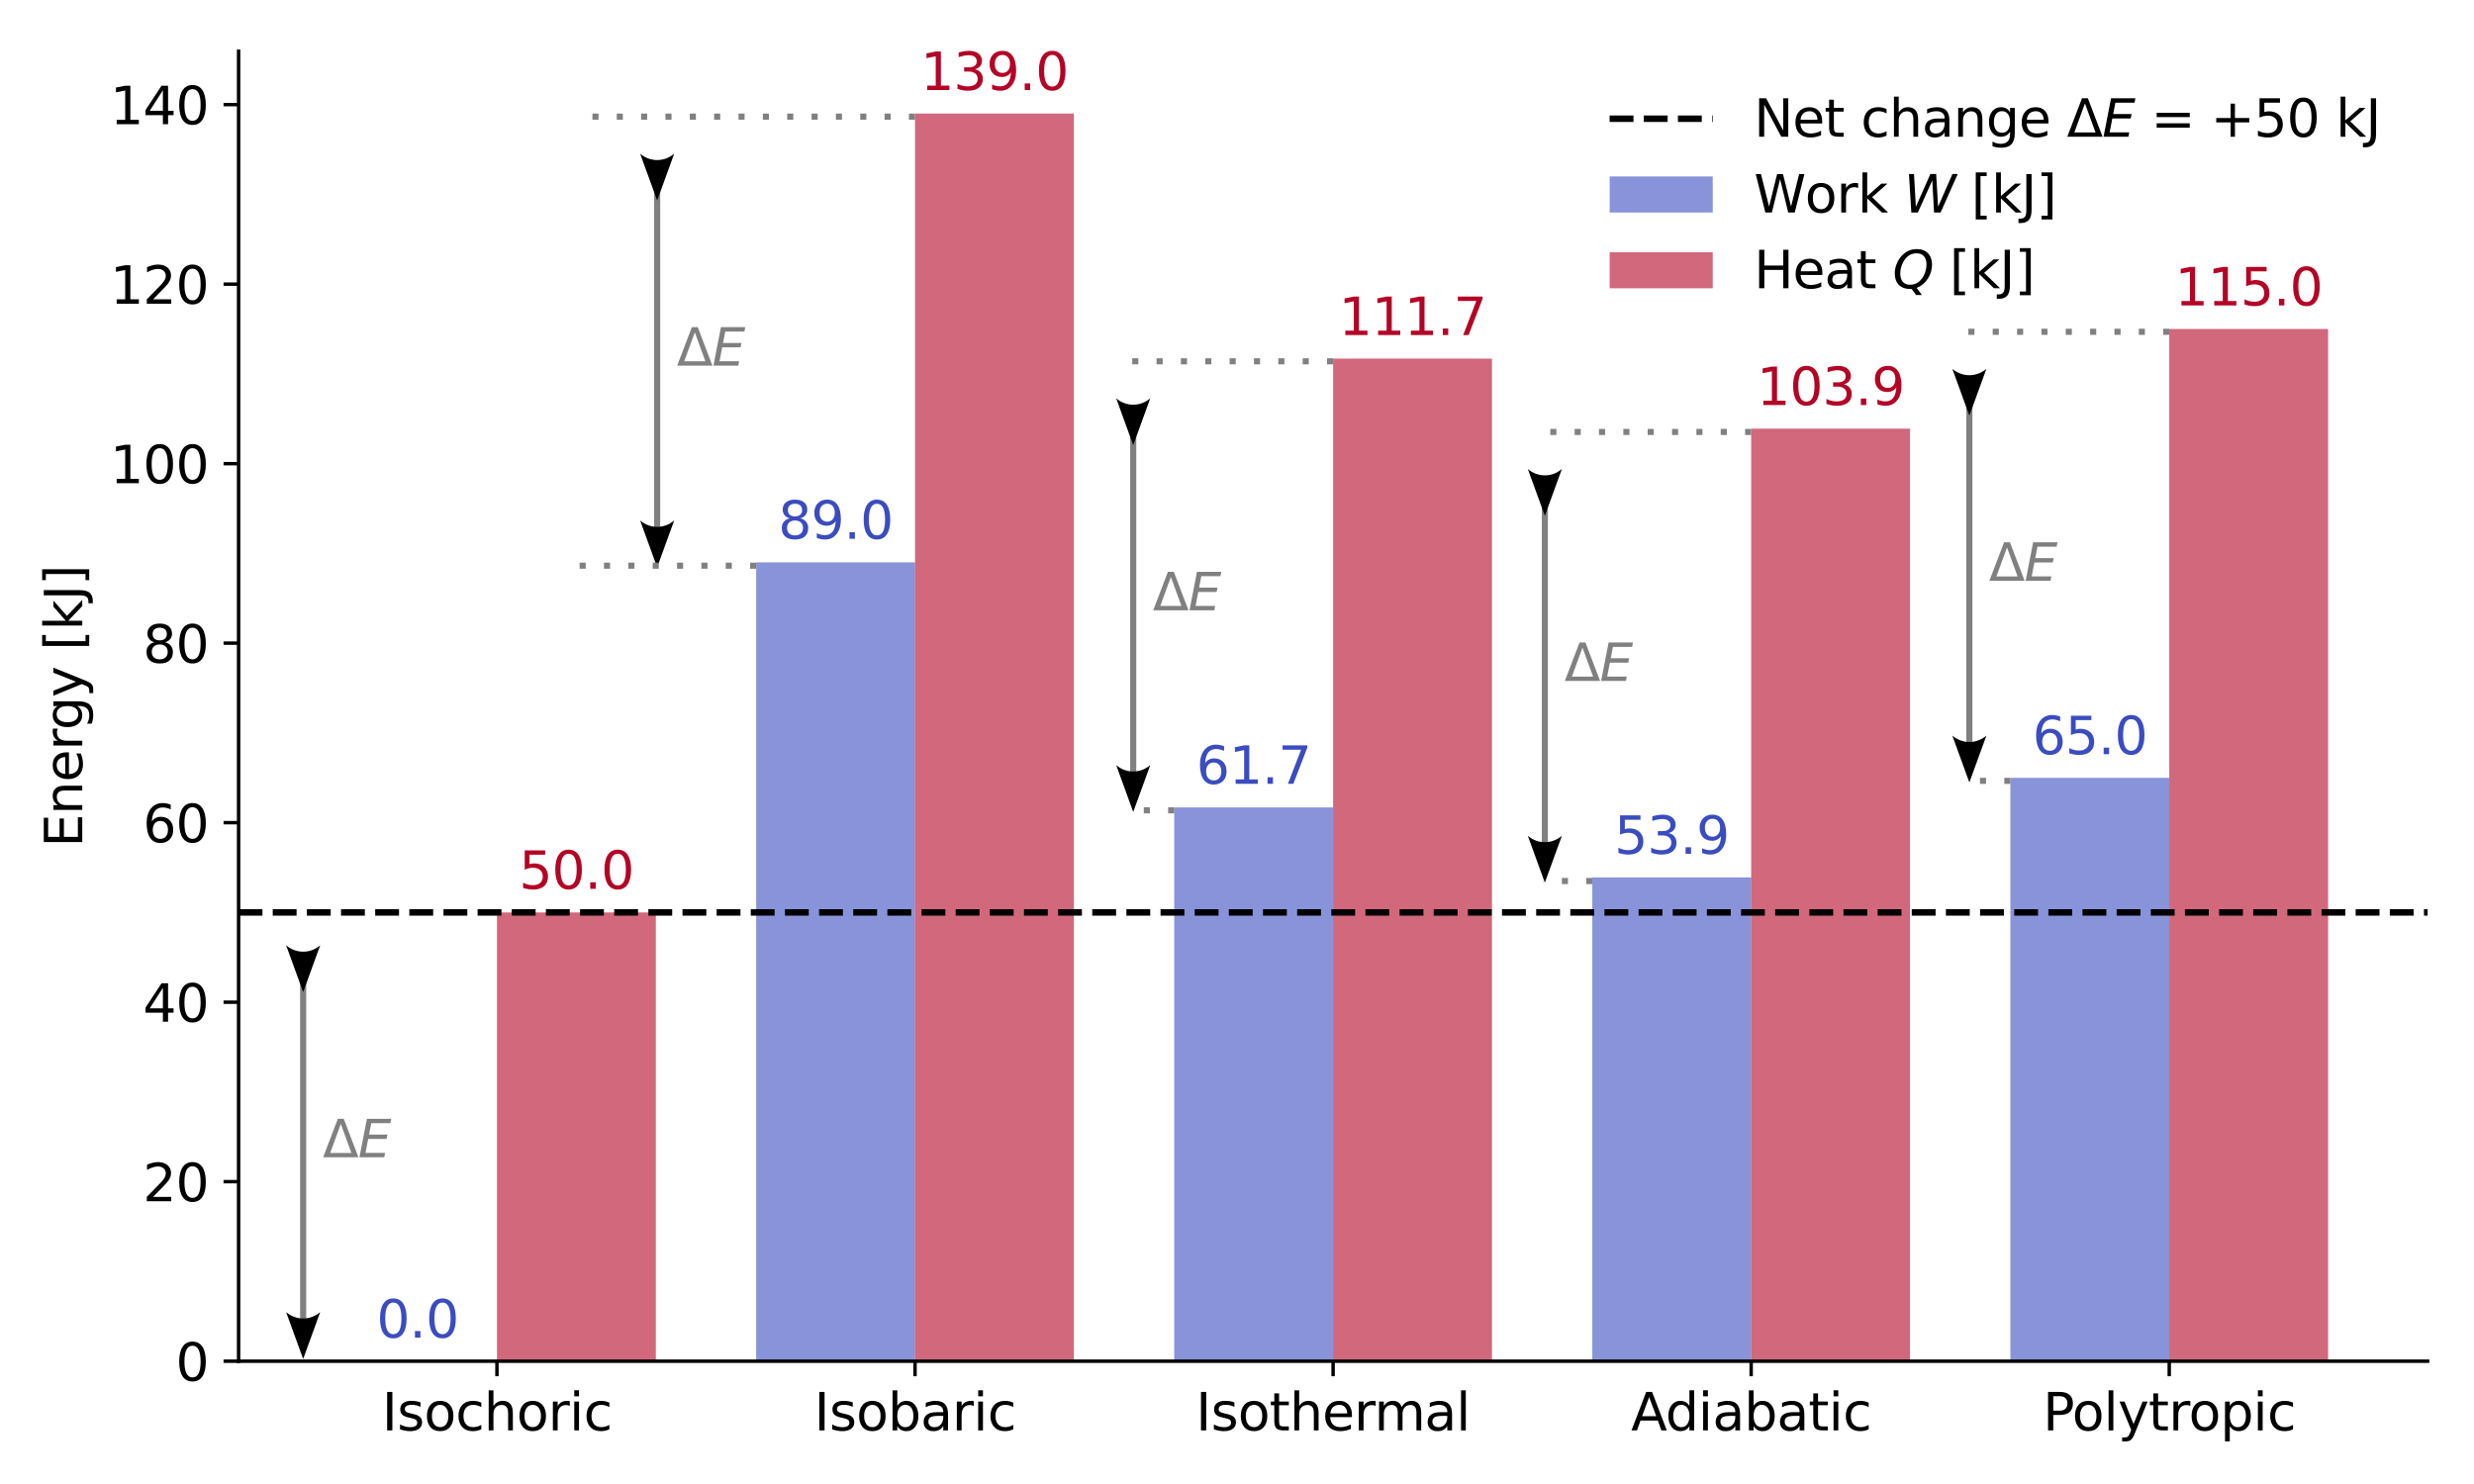 <?xml version="1.0" encoding="UTF-8" standalone="no"?>
<svg
   width="576pt"
   height="345.6pt"
   viewBox="0 0 576 345.6"
   version="1.1"
   id="svg187"
   sodipodi:docname="deltaE_diagram_worked_example_mod.svg"
   inkscape:version="1.3.2 (091e20e, 2023-11-25, custom)"
   xmlns:inkscape="http://www.inkscape.org/namespaces/inkscape"
   xmlns:sodipodi="http://sodipodi.sourceforge.net/DTD/sodipodi-0.dtd"
   xmlns:xlink="http://www.w3.org/1999/xlink"
   xmlns="http://www.w3.org/2000/svg"
   xmlns:svg="http://www.w3.org/2000/svg"
   xmlns:rdf="http://www.w3.org/1999/02/22-rdf-syntax-ns#"
   xmlns:cc="http://creativecommons.org/ns#"
   xmlns:dc="http://purl.org/dc/elements/1.1/">
  <sodipodi:namedview
     id="namedview187"
     pagecolor="#ffffff"
     bordercolor="#000000"
     borderopacity="0.25"
     inkscape:showpageshadow="2"
     inkscape:pageopacity="0.0"
     inkscape:pagecheckerboard="0"
     inkscape:deskcolor="#d1d1d1"
     inkscape:document-units="pt"
     inkscape:zoom="1.375"
     inkscape:cx="380.36364"
     inkscape:cy="199.63636"
     inkscape:window-width="1920"
     inkscape:window-height="1009"
     inkscape:window-x="-8"
     inkscape:window-y="-8"
     inkscape:window-maximized="1"
     inkscape:current-layer="svg187" />
  <defs
     id="defs1">
    <marker
       style="overflow:visible"
       id="marker189"
       refX="0"
       refY="0"
       orient="auto-start-reverse"
       inkscape:stockid="Concave triangle arrow"
       markerWidth="1"
       markerHeight="1"
       viewBox="0 0 1 1"
       inkscape:isstock="true"
       inkscape:collect="always"
       preserveAspectRatio="xMidYMid">
      <path
         transform="scale(0.7)"
         d="M -2,-4 9,0 -2,4 c 2,-2.33 2,-5.66 0,-8 z"
         style="fill:context-stroke;fill-rule:evenodd;stroke:none"
         id="path189" />
    </marker>
    <marker
       style="overflow:visible"
       id="ConcaveTriangle"
       refX="0"
       refY="0"
       orient="auto-start-reverse"
       inkscape:stockid="Concave triangle arrow"
       markerWidth="1"
       markerHeight="1"
       viewBox="0 0 1 1"
       inkscape:isstock="true"
       inkscape:collect="always"
       preserveAspectRatio="xMidYMid">
      <path
         transform="scale(0.7)"
         d="M -2,-4 9,0 -2,4 c 2,-2.33 2,-5.66 0,-8 z"
         style="fill:context-stroke;fill-rule:evenodd;stroke:none"
         id="path188" />
    </marker>
    <style
       type="text/css"
       id="style1">*{stroke-linejoin: round; stroke-linecap: butt}</style>
    <defs
       id="defs143">
      <path
         id="DejaVuSans-4e"
         d="m 628,4666 h 850 L 3547,763 v 3903 h 612 V 0 H 3309 L 1241,3903 V 0 H 628 Z"
         transform="scale(0.016)" />
      <path
         id="DejaVuSans-394"
         d="M 2188,4044 906,525 H 3472 Z M 50,0 1831,4666 h 716 L 4325,0 Z"
         transform="scale(0.016)" />
      <path
         id="DejaVuSans-Oblique-45"
         d="M 1081,4666 H 4031 L 3928,4134 H 1606 L 1338,2753 H 3566 L 3463,2222 H 1234 L 909,531 H 3284 L 3181,0 H 172 Z"
         transform="scale(0.016)" />
      <path
         id="DejaVuSans-3d"
         d="M 678,2906 H 4684 V 2381 H 678 Z m 0,-1275 H 4684 V 1100 H 678 Z"
         transform="scale(0.016)" />
      <path
         id="DejaVuSans-2b"
         d="M 2944,4013 V 2272 H 4684 V 1741 H 2944 V 0 H 2419 V 1741 H 678 v 531 h 1741 v 1741 z"
         transform="scale(0.016)" />
    </defs>
    <marker
       style="overflow:visible"
       id="marker189-2"
       refX="0"
       refY="0"
       orient="auto-start-reverse"
       inkscape:stockid="Concave triangle arrow"
       markerWidth="1"
       markerHeight="1"
       viewBox="0 0 1 1"
       inkscape:isstock="true"
       inkscape:collect="always"
       preserveAspectRatio="xMidYMid">
      <path
         transform="scale(0.7)"
         d="M -2,-4 9,0 -2,4 c 2,-2.33 2,-5.66 0,-8 z"
         style="fill:context-stroke;fill-rule:evenodd;stroke:none"
         id="path189-3" />
    </marker>
    <marker
       style="overflow:visible"
       id="ConcaveTriangle-0"
       refX="0"
       refY="0"
       orient="auto-start-reverse"
       inkscape:stockid="Concave triangle arrow"
       markerWidth="1"
       markerHeight="1"
       viewBox="0 0 1 1"
       inkscape:isstock="true"
       inkscape:collect="always"
       preserveAspectRatio="xMidYMid">
      <path
         transform="scale(0.7)"
         d="M -2,-4 9,0 -2,4 c 2,-2.33 2,-5.66 0,-8 z"
         style="fill:context-stroke;fill-rule:evenodd;stroke:none"
         id="path188-7" />
    </marker>
    <marker
       style="overflow:visible"
       id="marker189-2-5"
       refX="0"
       refY="0"
       orient="auto-start-reverse"
       inkscape:stockid="Concave triangle arrow"
       markerWidth="1"
       markerHeight="1"
       viewBox="0 0 1 1"
       inkscape:isstock="true"
       inkscape:collect="always"
       preserveAspectRatio="xMidYMid">
      <path
         transform="scale(0.7)"
         d="M -2,-4 9,0 -2,4 c 2,-2.33 2,-5.66 0,-8 z"
         style="fill:context-stroke;fill-rule:evenodd;stroke:none"
         id="path189-3-4" />
    </marker>
    <marker
       style="overflow:visible"
       id="ConcaveTriangle-0-2"
       refX="0"
       refY="0"
       orient="auto-start-reverse"
       inkscape:stockid="Concave triangle arrow"
       markerWidth="1"
       markerHeight="1"
       viewBox="0 0 1 1"
       inkscape:isstock="true"
       inkscape:collect="always"
       preserveAspectRatio="xMidYMid">
      <path
         transform="scale(0.7)"
         d="M -2,-4 9,0 -2,4 c 2,-2.33 2,-5.66 0,-8 z"
         style="fill:context-stroke;fill-rule:evenodd;stroke:none"
         id="path188-7-5" />
    </marker>
    <marker
       style="overflow:visible"
       id="marker189-2-53"
       refX="0"
       refY="0"
       orient="auto-start-reverse"
       inkscape:stockid="Concave triangle arrow"
       markerWidth="1"
       markerHeight="1"
       viewBox="0 0 1 1"
       inkscape:isstock="true"
       inkscape:collect="always"
       preserveAspectRatio="xMidYMid">
      <path
         transform="scale(0.7)"
         d="M -2,-4 9,0 -2,4 c 2,-2.33 2,-5.66 0,-8 z"
         style="fill:context-stroke;fill-rule:evenodd;stroke:none"
         id="path189-3-49" />
    </marker>
    <marker
       style="overflow:visible"
       id="ConcaveTriangle-0-4"
       refX="0"
       refY="0"
       orient="auto-start-reverse"
       inkscape:stockid="Concave triangle arrow"
       markerWidth="1"
       markerHeight="1"
       viewBox="0 0 1 1"
       inkscape:isstock="true"
       inkscape:collect="always"
       preserveAspectRatio="xMidYMid">
      <path
         transform="scale(0.7)"
         d="M -2,-4 9,0 -2,4 c 2,-2.33 2,-5.66 0,-8 z"
         style="fill:context-stroke;fill-rule:evenodd;stroke:none"
         id="path188-7-7" />
    </marker>
    <marker
       style="overflow:visible"
       id="marker189-2-3"
       refX="0"
       refY="0"
       orient="auto-start-reverse"
       inkscape:stockid="Concave triangle arrow"
       markerWidth="1"
       markerHeight="1"
       viewBox="0 0 1 1"
       inkscape:isstock="true"
       inkscape:collect="always"
       preserveAspectRatio="xMidYMid">
      <path
         transform="scale(0.7)"
         d="M -2,-4 9,0 -2,4 c 2,-2.33 2,-5.66 0,-8 z"
         style="fill:context-stroke;fill-rule:evenodd;stroke:none"
         id="path189-3-1" />
    </marker>
    <marker
       style="overflow:visible"
       id="ConcaveTriangle-0-8"
       refX="0"
       refY="0"
       orient="auto-start-reverse"
       inkscape:stockid="Concave triangle arrow"
       markerWidth="1"
       markerHeight="1"
       viewBox="0 0 1 1"
       inkscape:isstock="true"
       inkscape:collect="always"
       preserveAspectRatio="xMidYMid">
      <path
         transform="scale(0.7)"
         d="M -2,-4 9,0 -2,4 c 2,-2.33 2,-5.66 0,-8 z"
         style="fill:context-stroke;fill-rule:evenodd;stroke:none"
         id="path188-7-1" />
    </marker>
  </defs>
  <g
     id="patch_1">
    <path
       d="M 0,345.6 H 576 V 0 H 0 Z"
       style="fill:none"
       id="path1" />
  </g>
  <g
     id="patch_2">
    <path
       d="M 55.55,317 H 565.2 V 11.928 H 55.55 Z"
       style="fill:none"
       id="path2" />
  </g>
  <g
     id="patch_3">
    <path
       d="M 78.716,317 H 115.704 v 0 z"
       clip-path="url(#p6d01a76bec)"
       style="opacity:0.6;fill:#3b4cc0"
       id="path3" />
  </g>
  <g
     id="patch_4">
    <path
       d="m 176.052,317 h 36.988 V 130.968 h -36.988 z"
       clip-path="url(#p6d01a76bec)"
       style="opacity:0.6;fill:#3b4cc0"
       id="path4" />
  </g>
  <g
     id="patch_5">
    <path
       d="M 273.387,317 H 310.375 V 188.032 h -36.988 z"
       clip-path="url(#p6d01a76bec)"
       style="opacity:0.6;fill:#3b4cc0"
       id="path5" />
  </g>
  <g
     id="patch_6">
    <path
       d="m 370.723,317 h 36.988 V 204.336 h -36.988 z"
       clip-path="url(#p6d01a76bec)"
       style="opacity:0.6;fill:#3b4cc0"
       id="path6" />
  </g>
  <g
     id="patch_7">
    <path
       d="m 468.059,317 h 36.988 V 181.134 h -36.988 z"
       clip-path="url(#p6d01a76bec)"
       style="opacity:0.6;fill:#3b4cc0"
       id="path7" />
  </g>
  <g
     id="patch_8">
    <path
       d="m 115.704,317 h 36.988 V 212.488 H 115.704 Z"
       clip-path="url(#p6d01a76bec)"
       style="opacity:0.6;fill:#b40426"
       id="path8" />
  </g>
  <g
     id="patch_9">
    <path
       d="m 213.039,317 h 36.988 V 26.455 h -36.988 z"
       clip-path="url(#p6d01a76bec)"
       style="opacity:0.6;fill:#b40426"
       id="path9" />
  </g>
  <g
     id="patch_10">
    <path
       d="m 310.375,317 h 36.988 V 83.519 H 310.375 Z"
       clip-path="url(#p6d01a76bec)"
       style="opacity:0.6;fill:#b40426"
       id="path10" />
  </g>
  <g
     id="patch_11">
    <path
       d="m 407.711,317 h 36.988 V 99.823 h -36.988 z"
       clip-path="url(#p6d01a76bec)"
       style="opacity:0.6;fill:#b40426"
       id="path11" />
  </g>
  <g
     id="patch_12">
    <path
       d="m 505.047,317 h 36.988 V 76.621 h -36.988 z"
       clip-path="url(#p6d01a76bec)"
       style="opacity:0.6;fill:#b40426"
       id="path12" />
  </g>
  <g
     id="matplotlib.axis_1">
    <g
       id="xtick_1">
      <g
         id="line2d_1">
        <defs
           id="defs12">
          <path
             id="m145bb8cc43"
             d="M 0,0 V 3.5"
             style="stroke:#000000;stroke-width:0.8" />
        </defs>
        <g
           id="g12">
          <use
             xlink:href="#m145bb8cc43"
             x="115.703"
             y="317"
             style="stroke:#000000;stroke-width:0.8"
             id="use12" />
        </g>
      </g>
      <g
         id="text_1">
        <!-- Isochoric -->
        <g
           transform="matrix(0.12,0,0,-0.12,88.931,333.118)"
           id="g21">
          <defs
             id="defs13">
            <path
               id="DejaVuSans-49"
               d="m 628,4666 h 631 V 0 H 628 Z"
               transform="scale(0.016)" />
            <path
               id="DejaVuSans-73"
               d="m 2834,3397 v -544 q -243,125 -506,187 -262,63 -544,63 -428,0 -642,-131 -214,-131 -214,-394 0,-200 153,-314 153,-114 616,-217 l 197,-44 q 612,-131 870,-370 258,-239 258,-667 0,-488 -386,-773 Q 2250,-91 1575,-91 1294,-91 989,-36 684,19 347,128 v 594 q 319,-166 628,-249 309,-82 613,-82 406,0 624,139 219,139 219,392 0,234 -158,359 -157,125 -692,241 l -200,47 q -534,112 -772,345 -237,233 -237,639 0,494 350,762 350,269 994,269 318,0 599,-47 282,-46 519,-140 z"
               transform="scale(0.016)" />
            <path
               id="DejaVuSans-6f"
               d="m 1959,3097 q -462,0 -731,-361 -269,-361 -269,-989 0,-628 267,-989 268,-361 733,-361 460,0 728,362 269,363 269,988 0,622 -269,986 -268,364 -728,364 z m 0,487 q 750,0 1178,-488 429,-487 429,-1349 Q 3566,888 3137,398 2709,-91 1959,-91 1206,-91 779,398 353,888 353,1747 q 0,862 426,1349 427,488 1180,488 z"
               transform="scale(0.016)" />
            <path
               id="DejaVuSans-63"
               d="m 3122,3366 v -538 q -244,135 -489,202 -245,67 -495,67 -560,0 -870,-355 -309,-354 -309,-995 0,-641 309,-996 310,-354 870,-354 250,0 495,67 245,67 489,202 V 134 Q 2881,22 2623,-34 2366,-91 2075,-91 1284,-91 818,406 353,903 353,1747 q 0,856 470,1346 471,491 1290,491 265,0 518,-55 253,-54 491,-163 z"
               transform="scale(0.016)" />
            <path
               id="DejaVuSans-68"
               d="M 3513,2113 V 0 h -575 v 2094 q 0,497 -194,743 -194,247 -581,247 -466,0 -735,-297 -269,-296 -269,-809 V 0 H 581 v 4863 h 578 V 2956 q 207,316 486,472 280,156 646,156 603,0 912,-373 310,-373 310,-1098 z"
               transform="scale(0.016)" />
            <path
               id="DejaVuSans-72"
               d="m 2631,2963 q -97,56 -211,82 -114,27 -251,27 -488,0 -749,-317 -261,-317 -261,-911 V 0 H 581 v 3500 h 578 v -544 q 182,319 472,473 291,155 707,155 59,0 131,-8 72,-7 159,-23 z"
               transform="scale(0.016)" />
            <path
               id="DejaVuSans-69"
               d="m 603,3500 h 575 V 0 H 603 Z m 0,1363 h 575 V 4134 H 603 Z"
               transform="scale(0.016)" />
          </defs>
          <use
             xlink:href="#DejaVuSans-49"
             id="use13" />
          <use
             xlink:href="#DejaVuSans-73"
             x="29.492"
             id="use14" />
          <use
             xlink:href="#DejaVuSans-6f"
             x="81.592"
             id="use15" />
          <use
             xlink:href="#DejaVuSans-63"
             x="142.773"
             id="use16" />
          <use
             xlink:href="#DejaVuSans-68"
             x="197.754"
             id="use17" />
          <use
             xlink:href="#DejaVuSans-6f"
             x="261.133"
             id="use18" />
          <use
             xlink:href="#DejaVuSans-72"
             x="322.314"
             id="use19" />
          <use
             xlink:href="#DejaVuSans-69"
             x="363.428"
             id="use20" />
          <use
             xlink:href="#DejaVuSans-63"
             x="391.211"
             id="use21" />
        </g>
      </g>
    </g>
    <g
       id="xtick_2">
      <g
         id="line2d_2">
        <g
           id="g22">
          <use
             xlink:href="#m145bb8cc43"
             x="213.039"
             y="317"
             style="stroke:#000000;stroke-width:0.8"
             id="use22" />
        </g>
      </g>
      <g
         id="text_2">
        <!-- Isobaric -->
        <g
           transform="matrix(0.12,0,0,-0.12,189.554,333.118)"
           id="g30">
          <defs
             id="defs22">
            <path
               id="DejaVuSans-62"
               d="m 3116,1747 q 0,634 -261,995 -261,361 -717,361 -457,0 -718,-361 -261,-361 -261,-995 0,-634 261,-995 261,-361 718,-361 456,0 717,361 261,361 261,995 z M 1159,2969 q 182,312 458,463 277,152 661,152 638,0 1036,-506 399,-506 399,-1331 Q 3713,922 3314,415 2916,-91 2278,-91 1894,-91 1617,61 1341,213 1159,525 V 0 H 581 v 4863 h 578 z"
               transform="scale(0.016)" />
            <path
               id="DejaVuSans-61"
               d="m 2194,1759 q -697,0 -966,-159 -269,-159 -269,-544 0,-306 202,-486 202,-179 548,-179 479,0 768,339 289,339 289,901 v 128 z m 1147,238 V 0 H 2766 V 531 Q 2569,213 2275,61 1981,-91 1556,-91 q -537,0 -855,302 -317,302 -317,808 0,590 395,890 396,300 1180,300 h 807 v 57 q 0,397 -261,614 -261,217 -733,217 -300,0 -585,-72 -284,-72 -546,-216 v 532 q 315,122 612,182 297,61 578,61 760,0 1135,-394 375,-393 375,-1193 z"
               transform="scale(0.016)" />
          </defs>
          <use
             xlink:href="#DejaVuSans-49"
             id="use23" />
          <use
             xlink:href="#DejaVuSans-73"
             x="29.492"
             id="use24" />
          <use
             xlink:href="#DejaVuSans-6f"
             x="81.592"
             id="use25" />
          <use
             xlink:href="#DejaVuSans-62"
             x="142.773"
             id="use26" />
          <use
             xlink:href="#DejaVuSans-61"
             x="206.25"
             id="use27" />
          <use
             xlink:href="#DejaVuSans-72"
             x="267.529"
             id="use28" />
          <use
             xlink:href="#DejaVuSans-69"
             x="308.643"
             id="use29" />
          <use
             xlink:href="#DejaVuSans-63"
             x="336.426"
             id="use30" />
        </g>
      </g>
    </g>
    <g
       id="xtick_3">
      <g
         id="line2d_3">
        <g
           id="g31">
          <use
             xlink:href="#m145bb8cc43"
             x="310.375"
             y="317"
             style="stroke:#000000;stroke-width:0.8"
             id="use31" />
        </g>
      </g>
      <g
         id="text_3">
        <!-- Isothermal -->
        <g
           transform="matrix(0.12,0,0,-0.12,278.412,333.118)"
           id="g41">
          <defs
             id="defs31">
            <path
               id="DejaVuSans-74"
               d="M 1172,4494 V 3500 H 2356 V 3053 H 1172 V 1153 q 0,-428 117,-550 117,-122 477,-122 h 590 V 0 H 1766 Q 1100,0 847,248 594,497 594,1153 V 3053 H 172 v 447 h 422 v 994 z"
               transform="scale(0.016)" />
            <path
               id="DejaVuSans-65"
               d="M 3597,1894 V 1613 H 953 q 38,-594 358,-905 320,-311 892,-311 331,0 642,81 311,81 618,244 V 178 Q 3153,47 2828,-22 2503,-91 2169,-91 1331,-91 842,396 353,884 353,1716 q 0,859 464,1363 464,505 1252,505 706,0 1117,-455 411,-454 411,-1235 z m -575,169 q -6,471 -264,752 -258,282 -683,282 -481,0 -770,-272 -289,-272 -333,-766 z"
               transform="scale(0.016)" />
            <path
               id="DejaVuSans-6d"
               d="m 3328,2828 q 216,388 516,572 300,184 706,184 547,0 844,-383 297,-382 297,-1088 V 0 h -578 v 2094 q 0,503 -179,746 -178,244 -543,244 -447,0 -707,-297 -259,-296 -259,-809 V 0 h -578 v 2094 q 0,506 -178,748 -178,242 -550,242 -441,0 -701,-298 -259,-298 -259,-808 V 0 H 581 v 3500 h 578 v -544 q 197,322 472,475 275,153 653,153 382,0 649,-194 267,-193 395,-562 z"
               transform="scale(0.016)" />
            <path
               id="DejaVuSans-6c"
               d="m 603,4863 h 575 V 0 H 603 Z"
               transform="scale(0.016)" />
          </defs>
          <use
             xlink:href="#DejaVuSans-49"
             id="use32" />
          <use
             xlink:href="#DejaVuSans-73"
             x="29.492"
             id="use33" />
          <use
             xlink:href="#DejaVuSans-6f"
             x="81.592"
             id="use34" />
          <use
             xlink:href="#DejaVuSans-74"
             x="142.773"
             id="use35" />
          <use
             xlink:href="#DejaVuSans-68"
             x="181.982"
             id="use36" />
          <use
             xlink:href="#DejaVuSans-65"
             x="245.361"
             id="use37" />
          <use
             xlink:href="#DejaVuSans-72"
             x="306.885"
             id="use38" />
          <use
             xlink:href="#DejaVuSans-6d"
             x="346.248"
             id="use39" />
          <use
             xlink:href="#DejaVuSans-61"
             x="443.66"
             id="use40" />
          <use
             xlink:href="#DejaVuSans-6c"
             x="504.939"
             id="use41" />
        </g>
      </g>
    </g>
    <g
       id="xtick_4">
      <g
         id="line2d_4">
        <g
           id="g42">
          <use
             xlink:href="#m145bb8cc43"
             x="407.711"
             y="317"
             style="stroke:#000000;stroke-width:0.8"
             id="use42" />
        </g>
      </g>
      <g
         id="text_4">
        <!-- Adiabatic -->
        <g
           transform="matrix(0.12,0,0,-0.12,379.755,333.118)"
           id="g51">
          <defs
             id="defs42">
            <path
               id="DejaVuSans-41"
               d="M 2188,4044 1331,1722 h 1716 z m -357,622 h 716 L 4325,0 H 3669 L 3244,1197 H 1141 L 716,0 H 50 Z"
               transform="scale(0.016)" />
            <path
               id="DejaVuSans-64"
               d="m 2906,2969 v 1894 h 575 V 0 H 2906 V 525 Q 2725,213 2448,61 2172,-91 1784,-91 1150,-91 751,415 353,922 353,1747 q 0,825 398,1331 399,506 1033,506 388,0 664,-152 277,-151 458,-463 z M 947,1747 q 0,-634 261,-995 261,-361 717,-361 456,0 718,361 263,361 263,995 0,634 -263,995 -262,361 -718,361 -456,0 -717,-361 -261,-361 -261,-995 z"
               transform="scale(0.016)" />
          </defs>
          <use
             xlink:href="#DejaVuSans-41"
             id="use43" />
          <use
             xlink:href="#DejaVuSans-64"
             x="66.658"
             id="use44" />
          <use
             xlink:href="#DejaVuSans-69"
             x="130.135"
             id="use45" />
          <use
             xlink:href="#DejaVuSans-61"
             x="157.918"
             id="use46" />
          <use
             xlink:href="#DejaVuSans-62"
             x="219.197"
             id="use47" />
          <use
             xlink:href="#DejaVuSans-61"
             x="282.674"
             id="use48" />
          <use
             xlink:href="#DejaVuSans-74"
             x="343.953"
             id="use49" />
          <use
             xlink:href="#DejaVuSans-69"
             x="383.162"
             id="use50" />
          <use
             xlink:href="#DejaVuSans-63"
             x="410.945"
             id="use51" />
        </g>
      </g>
    </g>
    <g
       id="xtick_5">
      <g
         id="line2d_5">
        <g
           id="g52">
          <use
             xlink:href="#m145bb8cc43"
             x="505.047"
             y="317"
             style="stroke:#000000;stroke-width:0.8"
             id="use52" />
        </g>
      </g>
      <g
         id="text_5">
        <!-- Polytropic -->
        <g
           transform="matrix(0.12,0,0,-0.12,475.627,333.118)"
           id="g62">
          <defs
             id="defs52">
            <path
               id="DejaVuSans-50"
               d="M 1259,4147 V 2394 h 794 q 441,0 681,228 241,228 241,650 0,419 -241,647 -240,228 -681,228 z m -631,519 h 1425 q 785,0 1186,-355 402,-355 402,-1039 0,-691 -402,-1044 -401,-353 -1186,-353 H 1259 V 0 H 628 Z"
               transform="scale(0.016)" />
            <path
               id="DejaVuSans-79"
               d="m 2059,-325 q -243,-625 -475,-815 -231,-191 -618,-191 H 506 v 481 h 338 q 237,0 368,113 132,112 291,531 L 1606,56 191,3500 H 800 L 1894,763 2988,3500 h 609 z"
               transform="scale(0.016)" />
            <path
               id="DejaVuSans-70"
               d="M 1159,525 V -1331 H 581 v 4831 h 578 v -531 q 182,312 458,463 277,152 661,152 638,0 1036,-506 399,-506 399,-1331 0,-825 -399,-1332 -398,-506 -1036,-506 -384,0 -661,152 -276,152 -458,464 z m 1957,1222 q 0,634 -261,995 -261,361 -717,361 -457,0 -718,-361 -261,-361 -261,-995 0,-634 261,-995 261,-361 718,-361 456,0 717,361 261,361 261,995 z"
               transform="scale(0.016)" />
          </defs>
          <use
             xlink:href="#DejaVuSans-50"
             id="use53" />
          <use
             xlink:href="#DejaVuSans-6f"
             x="56.678"
             id="use54" />
          <use
             xlink:href="#DejaVuSans-6c"
             x="117.859"
             id="use55" />
          <use
             xlink:href="#DejaVuSans-79"
             x="145.643"
             id="use56" />
          <use
             xlink:href="#DejaVuSans-74"
             x="204.822"
             id="use57" />
          <use
             xlink:href="#DejaVuSans-72"
             x="244.031"
             id="use58" />
          <use
             xlink:href="#DejaVuSans-6f"
             x="282.895"
             id="use59" />
          <use
             xlink:href="#DejaVuSans-70"
             x="344.076"
             id="use60" />
          <use
             xlink:href="#DejaVuSans-69"
             x="407.553"
             id="use61" />
          <use
             xlink:href="#DejaVuSans-63"
             x="435.336"
             id="use62" />
        </g>
      </g>
    </g>
  </g>
  <g
     id="matplotlib.axis_2">
    <g
       id="ytick_1">
      <g
         id="line2d_6">
        <defs
           id="defs62">
          <path
             id="mdcdf993934"
             d="M 0,0 H -3.5"
             style="stroke:#000000;stroke-width:0.8" />
        </defs>
        <g
           id="g63">
          <use
             xlink:href="#mdcdf993934"
             x="55.55"
             y="317"
             style="stroke:#000000;stroke-width:0.8"
             id="use63" />
        </g>
      </g>
      <g
         id="text_6">
        <!-- 0 -->
        <g
           transform="matrix(0.12,0,0,-0.12,40.915,321.559)"
           id="g64">
          <defs
             id="defs63">
            <path
               id="DejaVuSans-30"
               d="m 2034,4250 q -487,0 -733,-480 -245,-479 -245,-1442 0,-959 245,-1439 246,-480 733,-480 491,0 736,480 246,480 246,1439 0,963 -246,1442 -245,480 -736,480 z m 0,500 q 785,0 1199,-621 414,-620 414,-1801 0,-1178 -414,-1799 -414,-620 -1199,-620 -784,0 -1198,620 -414,621 -414,1799 0,1181 414,1801 414,621 1198,621 z"
               transform="scale(0.016)" />
          </defs>
          <use
             xlink:href="#DejaVuSans-30"
             id="use64" />
        </g>
      </g>
    </g>
    <g
       id="ytick_2">
      <g
         id="line2d_7">
        <g
           id="g65">
          <use
             xlink:href="#mdcdf993934"
             x="55.55"
             y="275.195"
             style="stroke:#000000;stroke-width:0.8"
             id="use65" />
        </g>
      </g>
      <g
         id="text_7">
        <!-- 20 -->
        <g
           transform="matrix(0.12,0,0,-0.12,33.28,279.754)"
           id="g67">
          <defs
             id="defs65">
            <path
               id="DejaVuSans-32"
               d="M 1228,531 H 3431 V 0 H 469 v 531 q 359,372 979,998 621,627 780,809 303,340 423,576 121,236 121,464 0,372 -261,606 -261,235 -680,235 -297,0 -627,-103 -329,-103 -704,-313 v 638 q 381,153 712,231 332,78 607,78 725,0 1156,-363 431,-362 431,-968 0,-288 -108,-546 -107,-257 -392,-607 -78,-91 -497,-524 Q 1991,1309 1228,531 Z"
               transform="scale(0.016)" />
          </defs>
          <use
             xlink:href="#DejaVuSans-32"
             id="use66" />
          <use
             xlink:href="#DejaVuSans-30"
             x="63.623"
             id="use67" />
        </g>
      </g>
    </g>
    <g
       id="ytick_3">
      <g
         id="line2d_8">
        <g
           id="g68">
          <use
             xlink:href="#mdcdf993934"
             x="55.55"
             y="233.39"
             style="stroke:#000000;stroke-width:0.8"
             id="use68" />
        </g>
      </g>
      <g
         id="text_8">
        <!-- 40 -->
        <g
           transform="matrix(0.12,0,0,-0.12,33.28,237.949)"
           id="g70">
          <defs
             id="defs68">
            <path
               id="DejaVuSans-34"
               d="M 2419,4116 825,1625 h 1594 z m -166,550 h 794 V 1625 h 666 V 1100 H 3047 V 0 H 2419 V 1100 H 313 v 609 z"
               transform="scale(0.016)" />
          </defs>
          <use
             xlink:href="#DejaVuSans-34"
             id="use69" />
          <use
             xlink:href="#DejaVuSans-30"
             x="63.623"
             id="use70" />
        </g>
      </g>
    </g>
    <g
       id="ytick_4">
      <g
         id="line2d_9">
        <g
           id="g71">
          <use
             xlink:href="#mdcdf993934"
             x="55.55"
             y="191.585"
             style="stroke:#000000;stroke-width:0.8"
             id="use71" />
        </g>
      </g>
      <g
         id="text_9">
        <!-- 60 -->
        <g
           transform="matrix(0.12,0,0,-0.12,33.28,196.144)"
           id="g73">
          <defs
             id="defs71">
            <path
               id="DejaVuSans-36"
               d="m 2113,2584 q -425,0 -674,-291 -248,-290 -248,-796 0,-503 248,-796 249,-292 674,-292 425,0 673,292 248,293 248,796 0,506 -248,796 -248,291 -673,291 z m 1253,1979 v -575 q -238,112 -480,171 -242,60 -480,60 -625,0 -955,-422 -329,-422 -376,-1275 184,272 462,417 279,145 613,145 703,0 1111,-427 408,-426 408,-1160 0,-719 -425,-1154 -425,-434 -1131,-434 -810,0 -1238,620 -428,621 -428,1799 0,1106 525,1764 525,658 1409,658 238,0 480,-47 242,-47 505,-140 z"
               transform="scale(0.016)" />
          </defs>
          <use
             xlink:href="#DejaVuSans-36"
             id="use72" />
          <use
             xlink:href="#DejaVuSans-30"
             x="63.623"
             id="use73" />
        </g>
      </g>
    </g>
    <g
       id="ytick_5">
      <g
         id="line2d_10">
        <g
           id="g74">
          <use
             xlink:href="#mdcdf993934"
             x="55.55"
             y="149.78"
             style="stroke:#000000;stroke-width:0.8"
             id="use74" />
        </g>
      </g>
      <g
         id="text_10">
        <!-- 80 -->
        <g
           transform="matrix(0.12,0,0,-0.12,33.28,154.339)"
           id="g76">
          <defs
             id="defs74">
            <path
               id="DejaVuSans-38"
               d="m 2034,2216 q -450,0 -708,-241 -257,-241 -257,-662 0,-422 257,-663 258,-241 708,-241 450,0 709,242 260,243 260,662 0,421 -258,662 -257,241 -711,241 z m -631,268 q -406,100 -633,378 -226,279 -226,679 0,559 398,884 399,325 1092,325 697,0 1094,-325 397,-325 397,-884 0,-400 -227,-679 -226,-278 -629,-378 456,-106 710,-416 255,-309 255,-755 Q 3634,634 3220,271 2806,-91 2034,-91 1263,-91 848,271 434,634 434,1313 q 0,446 256,755 257,310 713,416 z m -231,997 q 0,-362 226,-565 227,-203 636,-203 407,0 636,203 230,203 230,565 0,363 -230,566 -229,203 -636,203 -409,0 -636,-203 -226,-203 -226,-566 z"
               transform="scale(0.016)" />
          </defs>
          <use
             xlink:href="#DejaVuSans-38"
             id="use75" />
          <use
             xlink:href="#DejaVuSans-30"
             x="63.623"
             id="use76" />
        </g>
      </g>
    </g>
    <g
       id="ytick_6">
      <g
         id="line2d_11">
        <g
           id="g77">
          <use
             xlink:href="#mdcdf993934"
             x="55.55"
             y="107.975"
             style="stroke:#000000;stroke-width:0.8"
             id="use77" />
        </g>
      </g>
      <g
         id="text_11">
        <!-- 100 -->
        <g
           transform="matrix(0.12,0,0,-0.12,25.645,112.534)"
           id="g80">
          <defs
             id="defs77">
            <path
               id="DejaVuSans-31"
               d="M 794,531 H 1825 V 4091 L 703,3866 v 575 l 1116,225 h 631 V 531 H 3481 V 0 H 794 Z"
               transform="scale(0.016)" />
          </defs>
          <use
             xlink:href="#DejaVuSans-31"
             id="use78" />
          <use
             xlink:href="#DejaVuSans-30"
             x="63.623"
             id="use79" />
          <use
             xlink:href="#DejaVuSans-30"
             x="127.246"
             id="use80" />
        </g>
      </g>
    </g>
    <g
       id="ytick_7">
      <g
         id="line2d_12">
        <g
           id="g81">
          <use
             xlink:href="#mdcdf993934"
             x="55.55"
             y="66.17"
             style="stroke:#000000;stroke-width:0.8"
             id="use81" />
        </g>
      </g>
      <g
         id="text_12">
        <!-- 120 -->
        <g
           transform="matrix(0.12,0,0,-0.12,25.645,70.729)"
           id="g84">
          <use
             xlink:href="#DejaVuSans-31"
             id="use82" />
          <use
             xlink:href="#DejaVuSans-32"
             x="63.623"
             id="use83" />
          <use
             xlink:href="#DejaVuSans-30"
             x="127.246"
             id="use84" />
        </g>
      </g>
    </g>
    <g
       id="ytick_8">
      <g
         id="line2d_13">
        <g
           id="g85">
          <use
             xlink:href="#mdcdf993934"
             x="55.55"
             y="24.365"
             style="stroke:#000000;stroke-width:0.8"
             id="use85" />
        </g>
      </g>
      <g
         id="text_13">
        <!-- 140 -->
        <g
           transform="matrix(0.12,0,0,-0.12,25.645,28.924)"
           id="g88">
          <use
             xlink:href="#DejaVuSans-31"
             id="use86" />
          <use
             xlink:href="#DejaVuSans-34"
             x="63.623"
             id="use87" />
          <use
             xlink:href="#DejaVuSans-30"
             x="127.246"
             id="use88" />
        </g>
      </g>
    </g>
    <g
       id="text_14">
      <!-- Energy [kJ] -->
      <g
         transform="matrix(0,-0.12,-0.12,0,19.149,197.305)"
         id="g99">
        <defs
           id="defs88">
          <path
             id="DejaVuSans-45"
             d="M 628,4666 H 3578 V 4134 H 1259 V 2753 H 3481 V 2222 H 1259 V 531 H 3634 V 0 H 628 Z"
             transform="scale(0.016)" />
          <path
             id="DejaVuSans-6e"
             d="M 3513,2113 V 0 h -575 v 2094 q 0,497 -194,743 -194,247 -581,247 -466,0 -735,-297 -269,-296 -269,-809 V 0 H 581 v 3500 h 578 v -544 q 207,316 486,472 280,156 646,156 603,0 912,-373 310,-373 310,-1098 z"
             transform="scale(0.016)" />
          <path
             id="DejaVuSans-67"
             d="m 2906,1791 q 0,625 -258,968 -257,344 -723,344 -462,0 -720,-344 -258,-343 -258,-968 0,-622 258,-966 258,-344 720,-344 466,0 723,344 258,344 258,966 z M 3481,434 q 0,-893 -397,-1329 -396,-436 -1215,-436 -303,0 -572,45 -269,45 -522,139 v 559 q 253,-137 500,-202 247,-66 503,-66 566,0 847,295 281,295 281,892 V 616 Q 2728,306 2450,153 2172,0 1784,0 1141,0 747,490 353,981 353,1791 q 0,812 394,1302 394,491 1037,491 388,0 666,-153 278,-153 456,-462 v 531 h 575 z"
             transform="scale(0.016)" />
          <path
             id="DejaVuSans-20"
             transform="scale(0.016)"
             d="" />
          <path
             id="DejaVuSans-5b"
             d="M 550,4863 H 1875 V 4416 H 1125 V -397 h 750 V -844 H 550 Z"
             transform="scale(0.016)" />
          <path
             id="DejaVuSans-6b"
             d="m 581,4863 h 578 V 1991 l 1716,1509 h 734 L 1753,1863 3688,0 H 2938 L 1159,1709 V 0 H 581 Z"
             transform="scale(0.016)" />
          <path
             id="DejaVuSans-4a"
             d="m 628,4666 h 631 V 325 q 0,-844 -320,-1225 -320,-381 -1030,-381 h -240 v 531 h 197 q 418,0 590,235 172,234 172,840 z"
             transform="scale(0.016)" />
          <path
             id="DejaVuSans-5d"
             d="M 1947,4863 V -844 H 622 v 447 h 747 V 4416 H 622 v 447 z"
             transform="scale(0.016)" />
        </defs>
        <use
           xlink:href="#DejaVuSans-45"
           id="use89" />
        <use
           xlink:href="#DejaVuSans-6e"
           x="63.184"
           id="use90" />
        <use
           xlink:href="#DejaVuSans-65"
           x="126.562"
           id="use91" />
        <use
           xlink:href="#DejaVuSans-72"
           x="188.086"
           id="use92" />
        <use
           xlink:href="#DejaVuSans-67"
           x="227.449"
           id="use93" />
        <use
           xlink:href="#DejaVuSans-79"
           x="290.926"
           id="use94" />
        <use
           xlink:href="#DejaVuSans-20"
           x="350.105"
           id="use95" />
        <use
           xlink:href="#DejaVuSans-5b"
           x="381.893"
           id="use96" />
        <use
           xlink:href="#DejaVuSans-6b"
           x="420.906"
           id="use97" />
        <use
           xlink:href="#DejaVuSans-4a"
           x="478.816"
           id="use98" />
        <use
           xlink:href="#DejaVuSans-5d"
           x="508.309"
           id="use99" />
      </g>
    </g>
  </g>
  <g
     id="line2d_14">
    <path
       d="M 55.55,212.488 H 565.2"
       clip-path="url(#p6d01a76bec)"
       style="fill:none;stroke:#000000;stroke-width:1.5;stroke-dasharray:5.55, 2.4;stroke-dashoffset:0"
       id="path99" />
  </g>
  <g
     id="patch_13">
    <path
       d="M 55.55,317 V 11.928"
       style="fill:none;stroke:#000000;stroke-width:0.8;stroke-linecap:square;stroke-linejoin:miter"
       id="path100" />
  </g>
  <g
     id="patch_14">
    <path
       d="M 55.55,317 H 565.2"
       style="fill:none;stroke:#000000;stroke-width:0.8;stroke-linecap:square;stroke-linejoin:miter"
       id="path101" />
  </g>
  <g
     id="text_15">
    <!-- 0.0 -->
    <g
       style="fill:#3b4cc0"
       transform="matrix(0.12,0,0,-0.12,87.668,311.504)"
       id="g103">
      <defs
         id="defs101">
        <path
           id="DejaVuSans-2e"
           d="m 684,794 h 660 V 0 H 684 Z"
           transform="scale(0.016)" />
      </defs>
      <use
         xlink:href="#DejaVuSans-30"
         id="use101" />
      <use
         xlink:href="#DejaVuSans-2e"
         x="63.623"
         id="use102" />
      <use
         xlink:href="#DejaVuSans-30"
         x="95.41"
         id="use103" />
    </g>
  </g>
  <g
     id="text_16">
    <!-- 89.0 -->
    <g
       style="fill:#3b4cc0"
       transform="matrix(0.12,0,0,-0.12,181.186,125.472)"
       id="g107">
      <defs
         id="defs103">
        <path
           id="DejaVuSans-39"
           d="m 703,97 v 575 q 238,-113 481,-172 244,-59 479,-59 625,0 954,420 330,420 377,1277 -181,-269 -460,-413 -278,-144 -615,-144 -700,0 -1108,423 -408,424 -408,1159 0,718 425,1152 425,435 1131,435 810,0 1236,-621 427,-620 427,-1801 Q 3622,1225 3098,567 2575,-91 1691,-91 1453,-91 1209,-44 966,3 703,97 Z m 1256,1978 q 425,0 673,290 249,291 249,798 0,503 -249,795 -248,292 -673,292 -425,0 -673,-292 -248,-292 -248,-795 0,-507 248,-798 248,-290 673,-290 z"
           transform="scale(0.016)" />
      </defs>
      <use
         xlink:href="#DejaVuSans-38"
         id="use104" />
      <use
         xlink:href="#DejaVuSans-39"
         x="63.623"
         id="use105" />
      <use
         xlink:href="#DejaVuSans-2e"
         x="127.246"
         id="use106" />
      <use
         xlink:href="#DejaVuSans-30"
         x="159.033"
         id="use107" />
    </g>
  </g>
  <g
     id="text_17">
    <!-- 61.7 -->
    <g
       style="fill:#3b4cc0"
       transform="matrix(0.12,0,0,-0.12,278.522,182.536)"
       id="g111">
      <defs
         id="defs107">
        <path
           id="DejaVuSans-37"
           d="M 525,4666 H 3525 V 4397 L 1831,0 H 1172 L 2766,4134 H 525 Z"
           transform="scale(0.016)" />
      </defs>
      <use
         xlink:href="#DejaVuSans-36"
         id="use108" />
      <use
         xlink:href="#DejaVuSans-31"
         x="63.623"
         id="use109" />
      <use
         xlink:href="#DejaVuSans-2e"
         x="127.246"
         id="use110" />
      <use
         xlink:href="#DejaVuSans-37"
         x="159.033"
         id="use111" />
    </g>
  </g>
  <g
     id="text_18">
    <!-- 53.9 -->
    <g
       style="fill:#3b4cc0"
       transform="matrix(0.12,0,0,-0.12,375.858,198.84)"
       id="g115">
      <defs
         id="defs111">
        <path
           id="DejaVuSans-35"
           d="M 691,4666 H 3169 V 4134 H 1269 V 2991 q 137,47 274,70 138,23 276,23 781,0 1237,-428 457,-428 457,-1159 Q 3513,744 3044,326 2575,-91 1722,-91 1428,-91 1123,-41 819,9 494,109 v 635 q 281,-153 581,-228 300,-75 634,-75 541,0 856,284 316,284 316,772 0,487 -316,771 -315,285 -856,285 -253,0 -505,-56 -251,-56 -513,-175 z"
           transform="scale(0.016)" />
        <path
           id="DejaVuSans-33"
           d="m 2597,2516 q 453,-97 707,-404 255,-306 255,-756 0,-690 -475,-1069 -475,-378 -1350,-378 -293,0 -604,58 -311,58 -642,174 v 609 q 262,-153 574,-231 313,-78 654,-78 593,0 904,234 311,234 311,681 0,413 -289,645 -289,233 -804,233 h -544 v 519 h 569 q 465,0 712,186 247,186 247,536 0,359 -255,551 -254,193 -729,193 -260,0 -557,-57 -297,-56 -653,-174 v 562 q 360,100 674,150 314,50 592,50 719,0 1137,-327 419,-326 419,-882 0,-388 -222,-655 -222,-267 -631,-370 z"
           transform="scale(0.016)" />
      </defs>
      <use
         xlink:href="#DejaVuSans-35"
         id="use112" />
      <use
         xlink:href="#DejaVuSans-33"
         x="63.623"
         id="use113" />
      <use
         xlink:href="#DejaVuSans-2e"
         x="127.246"
         id="use114" />
      <use
         xlink:href="#DejaVuSans-39"
         x="159.033"
         id="use115" />
    </g>
  </g>
  <g
     id="text_19">
    <!-- 65.0 -->
    <g
       style="fill:#3b4cc0"
       transform="matrix(0.12,0,0,-0.12,473.193,175.638)"
       id="g119">
      <use
         xlink:href="#DejaVuSans-36"
         id="use116" />
      <use
         xlink:href="#DejaVuSans-35"
         x="63.623"
         id="use117" />
      <use
         xlink:href="#DejaVuSans-2e"
         x="127.246"
         id="use118" />
      <use
         xlink:href="#DejaVuSans-30"
         x="159.033"
         id="use119" />
    </g>
  </g>
  <g
     id="text_20">
    <!-- 50.0 -->
    <g
       style="fill:#b40426"
       transform="matrix(0.12,0,0,-0.12,120.838,206.992)"
       id="g123">
      <use
         xlink:href="#DejaVuSans-35"
         id="use120" />
      <use
         xlink:href="#DejaVuSans-30"
         x="63.623"
         id="use121" />
      <use
         xlink:href="#DejaVuSans-2e"
         x="127.246"
         id="use122" />
      <use
         xlink:href="#DejaVuSans-30"
         x="159.033"
         id="use123" />
    </g>
  </g>
  <g
     id="text_21">
    <!-- 139.0 -->
    <g
       style="fill:#b40426"
       transform="matrix(0.12,0,0,-0.12,214.356,20.96)"
       id="g128">
      <use
         xlink:href="#DejaVuSans-31"
         id="use124" />
      <use
         xlink:href="#DejaVuSans-33"
         x="63.623"
         id="use125" />
      <use
         xlink:href="#DejaVuSans-39"
         x="127.246"
         id="use126" />
      <use
         xlink:href="#DejaVuSans-2e"
         x="190.869"
         id="use127" />
      <use
         xlink:href="#DejaVuSans-30"
         x="222.656"
         id="use128" />
    </g>
  </g>
  <g
     id="text_22">
    <!-- 111.7 -->
    <g
       style="fill:#b40426"
       transform="matrix(0.12,0,0,-0.12,311.692,78.023)"
       id="g133">
      <use
         xlink:href="#DejaVuSans-31"
         id="use129" />
      <use
         xlink:href="#DejaVuSans-31"
         x="63.623"
         id="use130" />
      <use
         xlink:href="#DejaVuSans-31"
         x="127.246"
         id="use131" />
      <use
         xlink:href="#DejaVuSans-2e"
         x="190.869"
         id="use132" />
      <use
         xlink:href="#DejaVuSans-37"
         x="222.656"
         id="use133" />
    </g>
  </g>
  <g
     id="text_23">
    <!-- 103.9 -->
    <g
       style="fill:#b40426"
       transform="matrix(0.12,0,0,-0.12,409.028,94.327)"
       id="g138">
      <use
         xlink:href="#DejaVuSans-31"
         id="use134" />
      <use
         xlink:href="#DejaVuSans-30"
         x="63.623"
         id="use135" />
      <use
         xlink:href="#DejaVuSans-33"
         x="127.246"
         id="use136" />
      <use
         xlink:href="#DejaVuSans-2e"
         x="190.869"
         id="use137" />
      <use
         xlink:href="#DejaVuSans-39"
         x="222.656"
         id="use138" />
    </g>
  </g>
  <g
     id="text_24">
    <!-- 115.0 -->
    <g
       style="fill:#b40426"
       transform="matrix(0.12,0,0,-0.12,506.363,71.126)"
       id="g143">
      <use
         xlink:href="#DejaVuSans-31"
         id="use139" />
      <use
         xlink:href="#DejaVuSans-31"
         x="63.623"
         id="use140" />
      <use
         xlink:href="#DejaVuSans-35"
         x="127.246"
         id="use141" />
      <use
         xlink:href="#DejaVuSans-2e"
         x="190.869"
         id="use142" />
      <use
         xlink:href="#DejaVuSans-30"
         x="222.656"
         id="use143" />
    </g>
  </g>
  <g
     id="line2d_15">
    <path
       d="m 374.76,27.648 h 12 12"
       style="fill:none;stroke:#000000;stroke-width:1.5;stroke-dasharray:5.55, 2.4;stroke-dashoffset:0"
       id="path143" />
  </g>
  <use
     xlink:href="#DejaVuSans-4e"
     transform="matrix(0.12,0,0,-0.12,408.36,31.846)"
     id="use144" />
  <use
     xlink:href="#DejaVuSans-65"
     transform="matrix(0.12,0,0,-0.12,417.337,31.846)"
     id="use145" />
  <use
     xlink:href="#DejaVuSans-74"
     transform="matrix(0.12,0,0,-0.12,424.719,31.846)"
     id="use146" />
  <use
     xlink:href="#DejaVuSans-20"
     transform="matrix(0.12,0,0,-0.12,429.424,31.846)"
     id="use147" />
  <use
     xlink:href="#DejaVuSans-63"
     transform="matrix(0.12,0,0,-0.12,433.239,31.846)"
     id="use148" />
  <use
     xlink:href="#DejaVuSans-68"
     transform="matrix(0.12,0,0,-0.12,439.837,31.846)"
     id="use149" />
  <use
     xlink:href="#DejaVuSans-61"
     transform="matrix(0.12,0,0,-0.12,447.442,31.846)"
     id="use150" />
  <use
     xlink:href="#DejaVuSans-6e"
     transform="matrix(0.12,0,0,-0.12,454.796,31.846)"
     id="use151" />
  <use
     xlink:href="#DejaVuSans-67"
     transform="matrix(0.12,0,0,-0.12,462.401,31.846)"
     id="use152" />
  <use
     xlink:href="#DejaVuSans-65"
     transform="matrix(0.12,0,0,-0.12,470.018,31.846)"
     id="use153" />
  <use
     xlink:href="#DejaVuSans-20"
     transform="matrix(0.12,0,0,-0.12,477.401,31.846)"
     id="use154" />
  <use
     xlink:href="#DejaVuSans-394"
     transform="matrix(0.12,0,0,-0.12,481.215,31.846)"
     id="use155" />
  <use
     xlink:href="#DejaVuSans-Oblique-45"
     transform="matrix(0.12,0,0,-0.12,489.424,31.846)"
     id="use156" />
  <use
     xlink:href="#DejaVuSans-20"
     transform="matrix(0.12,0,0,-0.12,497.006,31.846)"
     id="use157" />
  <use
     xlink:href="#DejaVuSans-3d"
     transform="matrix(0.12,0,0,-0.12,500.821,31.846)"
     id="use158" />
  <use
     xlink:href="#DejaVuSans-20"
     transform="matrix(0.12,0,0,-0.12,510.876,31.846)"
     id="use159" />
  <use
     xlink:href="#DejaVuSans-2b"
     transform="matrix(0.12,0,0,-0.12,514.69,31.846)"
     id="use160" />
  <use
     xlink:href="#DejaVuSans-35"
     transform="matrix(0.12,0,0,-0.12,524.745,31.846)"
     id="use161" />
  <use
     xlink:href="#DejaVuSans-30"
     transform="matrix(0.12,0,0,-0.12,532.38,31.846)"
     id="use162" />
  <use
     xlink:href="#DejaVuSans-20"
     transform="matrix(0.12,0,0,-0.12,540.014,31.846)"
     id="use163" />
  <use
     xlink:href="#DejaVuSans-6b"
     transform="matrix(0.12,0,0,-0.12,543.829,31.846)"
     id="use164" />
  <use
     xlink:href="#DejaVuSans-4a"
     transform="matrix(0.12,0,0,-0.12,550.778,31.846)"
     id="use165" />
  <g
     id="patch_15">
    <path
       d="m 374.76,49.488 h 24 v -8.4 h -24 z"
       style="opacity:0.6;fill:#3b4cc0"
       id="path165" />
  </g>
  <g
     id="text_26">
    <!-- Work $W$ [kJ] -->
    <g
       transform="matrix(0.12,0,0,-0.12,408.36,49.488)"
       id="g176">
      <defs
         id="defs165">
        <path
           id="DejaVuSans-57"
           d="m 213,4666 h 637 l 981,-3944 978,3944 h 710 l 981,-3944 978,3944 h 641 L 4947,0 H 4153 L 3169,4050 2175,0 h -794 z"
           transform="scale(0.016)" />
        <path
           id="DejaVuSans-Oblique-57"
           d="m 616,4666 h 612 L 1453,697 3213,4666 h 703 L 4147,697 5888,4666 h 640 L 4453,0 H 3659 L 3444,3891 1697,0 H 903 Z"
           transform="scale(0.016)" />
      </defs>
      <use
         xlink:href="#DejaVuSans-57"
         transform="translate(0,0.016)"
         id="use166" />
      <use
         xlink:href="#DejaVuSans-6f"
         transform="translate(98.877,0.016)"
         id="use167" />
      <use
         xlink:href="#DejaVuSans-72"
         transform="translate(160.059,0.016)"
         id="use168" />
      <use
         xlink:href="#DejaVuSans-6b"
         transform="translate(201.172,0.016)"
         id="use169" />
      <use
         xlink:href="#DejaVuSans-20"
         transform="translate(259.082,0.016)"
         id="use170" />
      <use
         xlink:href="#DejaVuSans-Oblique-57"
         transform="translate(290.869,0.016)"
         id="use171" />
      <use
         xlink:href="#DejaVuSans-20"
         transform="translate(389.746,0.016)"
         id="use172" />
      <use
         xlink:href="#DejaVuSans-5b"
         transform="translate(421.533,0.016)"
         id="use173" />
      <use
         xlink:href="#DejaVuSans-6b"
         transform="translate(460.547,0.016)"
         id="use174" />
      <use
         xlink:href="#DejaVuSans-4a"
         transform="translate(518.457,0.016)"
         id="use175" />
      <use
         xlink:href="#DejaVuSans-5d"
         transform="translate(547.949,0.016)"
         id="use176" />
    </g>
  </g>
  <g
     id="patch_16">
    <path
       d="m 374.76,67.128 h 24 v -8.4 h -24 z"
       style="opacity:0.6;fill:#b40426"
       id="path176" />
  </g>
  <g
     id="text_27">
    <!-- Heat $Q$ [kJ] -->
    <g
       transform="matrix(0.12,0,0,-0.12,408.36,67.128)"
       id="g187">
      <defs
         id="defs176">
        <path
           id="DejaVuSans-48"
           d="m 628,4666 h 631 V 2753 h 2294 v 1913 h 631 V 0 H 3553 V 2222 H 1259 V 0 H 628 Z"
           transform="scale(0.016)" />
        <path
           id="DejaVuSans-Oblique-51"
           d="m 2309,-84 q -34,-4 -72,-5 -37,-2 -112,-2 -875,0 -1369,502 -493,502 -493,1386 0,522 189,1047 189,525 526,944 391,481 880,721 489,241 1080,241 856,0 1349,-505 494,-504 494,-1376 0,-941 -516,-1722 Q 3750,366 2919,44 l 634,-869 h -706 z m 610,4322 q -519,0 -916,-252 -397,-252 -690,-767 -188,-328 -287,-697 -98,-369 -98,-744 0,-650 311,-1003 311,-353 880,-353 512,0 913,254 402,255 687,758 190,338 290,708 100,371 100,739 0,647 -313,1002 -312,355 -877,355 z"
           transform="scale(0.016)" />
      </defs>
      <use
         xlink:href="#DejaVuSans-48"
         transform="translate(0,0.016)"
         id="use177" />
      <use
         xlink:href="#DejaVuSans-65"
         transform="translate(75.195,0.016)"
         id="use178" />
      <use
         xlink:href="#DejaVuSans-61"
         transform="translate(136.719,0.016)"
         id="use179" />
      <use
         xlink:href="#DejaVuSans-74"
         transform="translate(197.998,0.016)"
         id="use180" />
      <use
         xlink:href="#DejaVuSans-20"
         transform="translate(237.207,0.016)"
         id="use181" />
      <use
         xlink:href="#DejaVuSans-Oblique-51"
         transform="translate(268.994,0.016)"
         id="use182" />
      <use
         xlink:href="#DejaVuSans-20"
         transform="translate(347.705,0.016)"
         id="use183" />
      <use
         xlink:href="#DejaVuSans-5b"
         transform="translate(379.492,0.016)"
         id="use184" />
      <use
         xlink:href="#DejaVuSans-6b"
         transform="translate(418.506,0.016)"
         id="use185" />
      <use
         xlink:href="#DejaVuSans-4a"
         transform="translate(476.416,0.016)"
         id="use186" />
      <use
         xlink:href="#DejaVuSans-5d"
         transform="translate(505.908,0.016)"
         id="use187" />
    </g>
  </g>
  <defs
     id="defs187">
    <clipPath
       id="p6d01a76bec">
      <rect
         x="55.55"
         y="11.928"
         width="509.65"
         height="305.072"
         id="rect187" />
    </clipPath>
  </defs>
  <path
     style="fill:none;stroke:#808080;stroke-width:1.417;marker-start:url(#marker189);marker-end:url(#ConcaveTriangle)"
     d="m 70.582,222.13 v 85.421"
     id="path187"
     sodipodi:nodetypes="cc" />
  <g
     id="g189"
     transform="translate(-4.821,3.664)">
    <use
       xlink:href="#DejaVuSans-394"
       transform="matrix(0.12,0,0,-0.12,79.965,265.846)"
       id="use155-7"
       style="fill:#808080;fill-opacity:1;stroke-linecap:butt;stroke-linejoin:round" />
    <use
       xlink:href="#DejaVuSans-Oblique-45"
       transform="matrix(0.12,0,0,-0.12,88.174,265.846)"
       id="use156-0"
       style="fill:#808080;fill-opacity:1;stroke-linecap:butt;stroke-linejoin:round" />
  </g>
  <path
     style="fill:none;stroke:#808080;stroke-width:1.417;stroke-linecap:butt;stroke-linejoin:round;marker-start:url(#marker189-2);marker-end:url(#ConcaveTriangle-0)"
     d="M 153.003,37.772 V 123.193"
     id="path187-0"
     sodipodi:nodetypes="cc" />
  <g
     id="g189-1"
     transform="translate(77.6,-180.694)"
     style="stroke-linecap:butt;stroke-linejoin:round">
    <use
       xlink:href="#DejaVuSans-394"
       transform="matrix(0.12,0,0,-0.12,79.965,265.846)"
       id="use155-7-8"
       style="fill:#808080;fill-opacity:1;stroke-linecap:butt;stroke-linejoin:round" />
    <use
       xlink:href="#DejaVuSans-Oblique-45"
       transform="matrix(0.12,0,0,-0.12,88.174,265.846)"
       id="use156-0-9"
       style="fill:#808080;fill-opacity:1;stroke-linecap:butt;stroke-linejoin:round" />
  </g>
  <path
     style="fill:#808080;fill-opacity:1;stroke:#808080;stroke-width:1.417;stroke-dasharray:1.417,4.252;stroke-dashoffset:0"
     d="M 176.052,131.739 H 133.836"
     id="path190" />
  <path
     style="fill:#808080;fill-opacity:1;stroke:#808080;stroke-width:1.417;stroke-linecap:butt;stroke-linejoin:round;stroke-dasharray:1.417,4.252;stroke-dashoffset:0"
     d="m 213.039,27.164 -79.203,0"
     id="path190-2"
     sodipodi:nodetypes="cc" />
  <path
     style="fill:none;stroke:#808080;stroke-width:1.417;stroke-linecap:butt;stroke-linejoin:round;marker-start:url(#marker189-2-5);marker-end:url(#ConcaveTriangle-0-2)"
     d="M 263.839,94.746 V 180.167"
     id="path187-0-6"
     sodipodi:nodetypes="cc" />
  <g
     id="g189-1-7"
     transform="translate(188.436,-123.719)"
     style="stroke-linecap:butt;stroke-linejoin:round">
    <use
       xlink:href="#DejaVuSans-394"
       transform="matrix(0.12,0,0,-0.12,79.965,265.846)"
       id="use155-7-8-2"
       style="fill:#808080;fill-opacity:1;stroke-linecap:butt;stroke-linejoin:round" />
    <use
       xlink:href="#DejaVuSans-Oblique-45"
       transform="matrix(0.12,0,0,-0.12,88.174,265.846)"
       id="use156-0-9-4"
       style="fill:#808080;fill-opacity:1;stroke-linecap:butt;stroke-linejoin:round" />
  </g>
  <path
     style="fill:#808080;fill-opacity:1;stroke:#808080;stroke-width:1.417;stroke-linecap:butt;stroke-linejoin:round;stroke-dasharray:1.417, 4.252;stroke-dashoffset:0"
     d="m 273.387,188.713 -10.396,0"
     id="path190-3"
     sodipodi:nodetypes="cc" />
  <path
     style="fill:#808080;fill-opacity:1;stroke:#808080;stroke-width:1.417;stroke-linecap:butt;stroke-linejoin:round;stroke-dasharray:1.417, 4.252;stroke-dashoffset:0"
     d="m 310.375,84.138 -46.805,0"
     id="path190-2-1"
     sodipodi:nodetypes="cc" />
  <path
     style="fill:none;stroke:#808080;stroke-width:1.417;stroke-linecap:butt;stroke-linejoin:round;marker-start:url(#marker189-2-53);marker-end:url(#ConcaveTriangle-0-4)"
     d="m 359.675,111.203 v 85.421"
     id="path187-0-1"
     sodipodi:nodetypes="cc" />
  <g
     id="g189-1-0"
     transform="translate(284.271,-107.263)"
     style="stroke-linecap:butt;stroke-linejoin:round">
    <use
       xlink:href="#DejaVuSans-394"
       transform="matrix(0.12,0,0,-0.12,79.965,265.846)"
       id="use155-7-8-0"
       style="fill:#808080;fill-opacity:1;stroke-linecap:butt;stroke-linejoin:round" />
    <use
       xlink:href="#DejaVuSans-Oblique-45"
       transform="matrix(0.12,0,0,-0.12,88.174,265.846)"
       id="use156-0-9-0"
       style="fill:#808080;fill-opacity:1;stroke-linecap:butt;stroke-linejoin:round" />
  </g>
  <path
     style="fill:#808080;fill-opacity:1;stroke:#808080;stroke-width:1.417;stroke-linecap:butt;stroke-linejoin:round;stroke-dasharray:1.417, 4.252;stroke-dashoffset:0"
     d="m 370.723,205.17 -11.36,0"
     id="path190-8"
     sodipodi:nodetypes="cc" />
  <path
     style="fill:#808080;fill-opacity:1;stroke:#808080;stroke-width:1.417;stroke-linecap:butt;stroke-linejoin:round;stroke-dasharray:1.417, 4.252;stroke-dashoffset:0"
     d="m 407.711,100.594 -47.769,0"
     id="path190-2-2"
     sodipodi:nodetypes="cc" />
  <path
     style="fill:none;stroke:#808080;stroke-width:1.417;stroke-linecap:butt;stroke-linejoin:round;marker-start:url(#marker189-2-3);marker-end:url(#ConcaveTriangle-0-8)"
     d="m 458.51,87.875 v 85.421"
     id="path187-0-67"
     sodipodi:nodetypes="cc" />
  <g
     id="g189-1-4"
     transform="translate(383.107,-130.59)"
     style="stroke-linecap:butt;stroke-linejoin:round">
    <use
       xlink:href="#DejaVuSans-394"
       transform="matrix(0.12,0,0,-0.12,79.965,265.846)"
       id="use155-7-8-1"
       style="fill:#808080;fill-opacity:1;stroke-linecap:butt;stroke-linejoin:round" />
    <use
       xlink:href="#DejaVuSans-Oblique-45"
       transform="matrix(0.12,0,0,-0.12,88.174,265.846)"
       id="use156-0-9-3"
       style="fill:#808080;fill-opacity:1;stroke-linecap:butt;stroke-linejoin:round" />
  </g>
  <path
     style="fill:#808080;fill-opacity:1;stroke:#808080;stroke-width:1.417;stroke-linecap:butt;stroke-linejoin:round;stroke-dasharray:1.417, 4.252;stroke-dashoffset:0"
     d="m 468.059,181.842 -10.203,0"
     id="path190-38"
     sodipodi:nodetypes="cc" />
  <path
     style="fill:#808080;fill-opacity:1;stroke:#808080;stroke-width:1.417;stroke-linecap:butt;stroke-linejoin:round;stroke-dasharray:1.417, 4.252;stroke-dashoffset:0"
     d="m 505.047,77.267 -46.805,0"
     id="path190-2-7"
     sodipodi:nodetypes="cc" />
</svg>
